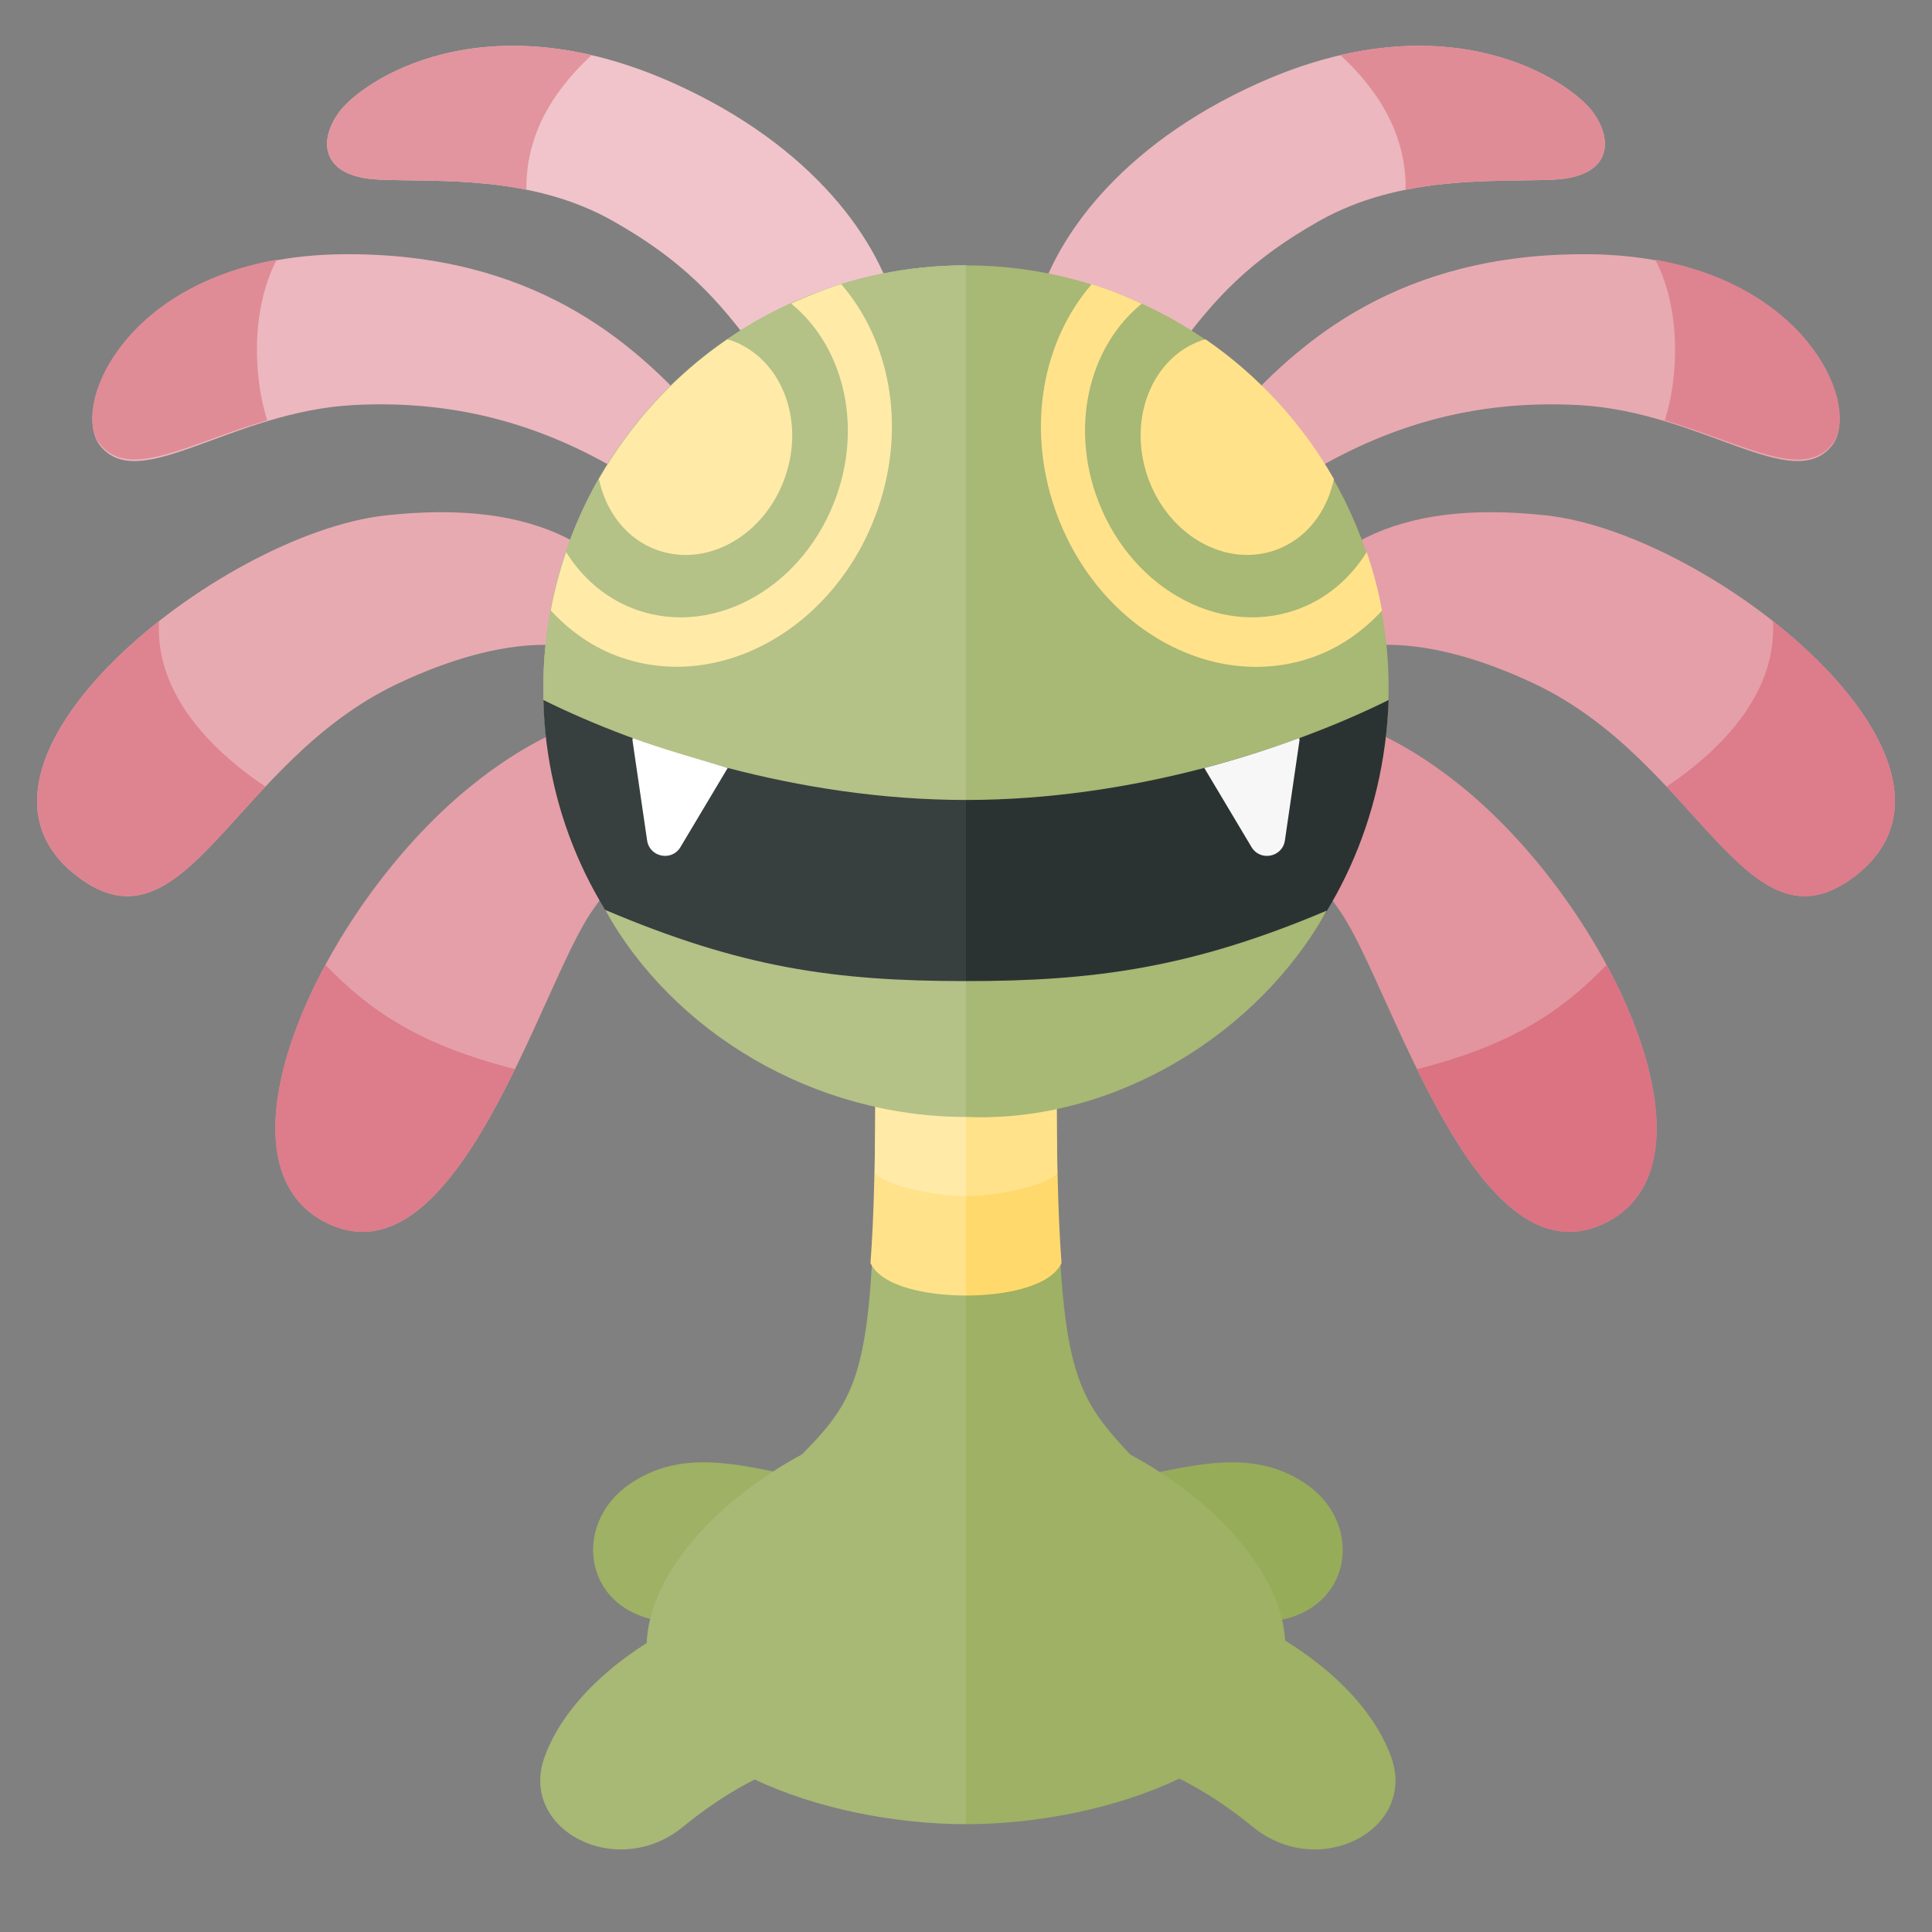 <?xml version="1.0" encoding="utf-8"?>
<!-- Generator: Adobe Illustrator 23.0.6, SVG Export Plug-In . SVG Version: 6.00 Build 0)  -->
<svg version="1.1" xmlns="http://www.w3.org/2000/svg" xmlns:xlink="http://www.w3.org/1999/xlink" x="0px" y="0px" width="32px"
	 height="32px" viewBox="0 0 32 32" enable-background="new 0 0 32 32" xml:space="preserve">
<rect x="0" y="0" width="32" height="32" fill="#808080" stroke="none"/>
<g id="labels">
	<g>
	</g>
</g>
<g id="icons">
	<g>
		<path fill="#97AC59" d="M18.06,24.618c1.454-0.255,2.556-0.729,3.57-0.04c0.981,0.666,0.778,2.15-0.609,2.282
			c-1.433,0.136-2.167,0.519-2.167,0.519L18.06,24.618z"/>
		<path fill="#9EB164" d="M16,23.33c2.337,0,5.29,2.057,5.29,3.958c0,1.901-2.953,2.926-5.29,2.926V23.33z"/>
		<path fill="#9EB164" d="M20.175,26.643c1.014,0.344,2.425,1.248,2.865,2.452c0.441,1.205-1.19,2.065-2.292,1.162
			c-1.102-0.904-1.94-1.076-1.94-1.076L20.175,26.643z"/>
		<path fill="#9EB164" d="M16,24.25c0,0,2.304,0.4,2.75-0.125c-1.032-1.113-1.25-1.438-1.25-6.375c-0.273-0.257-1.5,0-1.5,0V24.25z"
			/>
		<path fill="#A8B875" d="M16,24.25c0,0-2.304,0.4-2.75-0.125c1.068-1.09,1.25-1.438,1.25-6.375c0.273-0.257,1.5,0,1.5,0V24.25z"/>
		<path fill="#FFE28A" d="M16,21.458c-0.646,0-1.396-0.146-1.582-0.537c0.057-0.762,0.082-1.774,0.082-3.171
			c0.273-0.257,1.5,0,1.5,0V21.458z"/>
		<path fill="#FFEAA7" d="M16,19.812c-0.5,0-1.313-0.167-1.511-0.375c0.008-0.428,0.011-1.154,0.011-1.688c0.273-0.257,1.5,0,1.5,0
			V19.812z"/>
		<path fill="#9EB164" d="M14.003,24.618c-1.454-0.255-2.556-0.729-3.57-0.04c-0.981,0.666-0.778,2.15,0.609,2.282
			c1.433,0.136,2.167,0.519,2.167,0.519L14.003,24.618z"/>
		<path fill="#A8B875" d="M16,23.33c-2.337,0-5.29,2.057-5.29,3.958c0,1.901,2.953,2.926,5.29,2.926V23.33z"/>
		<path fill="#A8B875" d="M11.887,26.643c-1.014,0.344-2.425,1.248-2.865,2.452c-0.441,1.205,1.19,2.065,2.292,1.162
			c1.102-0.904,1.94-1.076,1.94-1.076L11.887,26.643z"/>
		<path fill="#FFD96C" d="M16,21.458c0.646,0,1.396-0.146,1.582-0.537c-0.057-0.762-0.082-1.774-0.082-3.171
			c-0.273-0.257-1.5,0-1.5,0V21.458z"/>
		<path fill="#FFE28A" d="M16,19.812c0.5,0,1.312-0.167,1.511-0.375c-0.008-0.428-0.011-1.154-0.011-1.688c-0.273-0.257-1.5,0-1.5,0
			V19.812z"/>
		<path fill="#F0C4CA" d="M14.874,5.256c-0.264-1.248-1.411-2.84-3.703-3.872c-3.174-1.43-5.186-0.03-5.554,0.473
			C5.27,2.33,5.308,2.932,6.278,2.975s2.513-0.086,3.879,0.688c1.111,0.63,1.719,1.248,2.425,2.237
			C13.484,7.167,15.036,6.019,14.874,5.256z"/>
		<path fill="#E2959E" d="M9.799,0.913C7.42,0.36,5.929,1.43,5.616,1.857C5.27,2.33,5.308,2.932,6.278,2.975
			c0.637,0.028,1.522-0.018,2.441,0.167C8.708,2.287,9.105,1.556,9.799,0.913z"/>
		<path fill="#ECB7BE" d="M11.409,7.112c0.102-0.135,0.093-0.32-0.024-0.443c-0.909-0.954-2.52-2.49-5.711-2.458
			C2.191,4.245,1.138,6.726,1.657,7.379c0.649,0.817,2.162-0.561,4.199-0.67c1.771-0.094,3.231,0.369,4.553,1.182
			c0.16,0.098,0.368,0.064,0.48-0.084L11.409,7.112z"/>
		<path fill="#E08C96" d="M4.584,4.301C1.978,4.762,1.193,6.769,1.649,7.35c0.483,0.616,1.46-0.001,2.777-0.388
			C4.197,6.245,4.153,5.127,4.584,4.301z"/>
		<path fill="#E59FA8" d="M12.651,12.71c-0.357-1.046-2.425-1.678-4.893,0.344s-4.408,6.282-2.292,7.228
			c2.116,0.947,3.478-3.918,4.32-5.163C11.24,12.968,12.783,13.097,12.651,12.71z"/>
		<path fill="#DD7C8A" d="M5.389,15.98c-0.985,1.825-1.247,3.71,0.076,4.302c1.28,0.573,2.284-0.981,3.064-2.574
			C6.97,17.313,6.133,16.754,5.389,15.98z"/>
		<path fill="#E8AAB1" d="M11.068,10.73c-0.793-1.678-2.174-2.465-4.673-2.194c-2.777,0.301-7.538,4.13-5.114,5.98
			c1.788,1.364,2.576-1.892,5.29-3.184c1.807-0.861,3.218-0.817,3.835-0.172C11.024,11.806,11.325,11.274,11.068,10.73z"/>
		<path fill="#DE8490" d="M2.635,10.287c-1.703,1.34-2.791,3.133-1.353,4.23c1.194,0.911,1.942-0.239,3.116-1.488
			C3.403,12.365,2.566,11.419,2.635,10.287z"/>
		<path fill="#ECB7BE" d="M17.126,5.256c0.264-1.248,1.411-2.84,3.703-3.872c3.174-1.43,5.186-0.03,5.554,0.473
			c0.346,0.473,0.309,1.076-0.661,1.119s-2.513-0.086-3.879,0.688c-1.111,0.63-1.719,1.248-2.425,2.237
			C18.516,7.167,16.964,6.019,17.126,5.256z"/>
		<path fill="#E08C96" d="M22.201,0.913c2.379-0.553,3.871,0.517,4.183,0.944c0.346,0.473,0.309,1.076-0.661,1.119
			c-0.637,0.028-1.522-0.018-2.441,0.167C23.292,2.287,22.895,1.556,22.201,0.913z"/>
		<path fill="#E8AAB1" d="M20.591,7.112c-0.102-0.135-0.093-0.32,0.024-0.443c0.909-0.954,2.52-2.49,5.711-2.458
			c3.484,0.035,4.537,2.515,4.018,3.168c-0.649,0.817-2.162-0.561-4.199-0.67c-1.771-0.094-3.231,0.369-4.553,1.182
			c-0.16,0.098-0.368,0.064-0.48-0.084L20.591,7.112z"/>
		<path fill="#DE8490" d="M27.416,4.301c2.606,0.461,3.391,2.468,2.935,3.05c-0.483,0.616-1.46-0.001-2.777-0.388
			C27.803,6.245,27.847,5.127,27.416,4.301z"/>
		<path fill="#E2959E" d="M19.349,12.71c0.357-1.046,2.425-1.678,4.893,0.344s4.408,6.282,2.292,7.228
			c-2.116,0.947-3.478-3.918-4.32-5.163C20.76,12.968,19.217,13.097,19.349,12.71z"/>
		<path fill="#DB7383" d="M26.611,15.98c0.985,1.825,1.247,3.71-0.076,4.302c-1.28,0.573-2.284-0.981-3.064-2.574
			C25.03,17.313,25.867,16.754,26.611,15.98z"/>
		<path fill="#E59FA8" d="M20.932,10.73c0.793-1.678,2.174-2.465,4.673-2.194c2.777,0.301,7.538,4.13,5.114,5.98
			c-1.788,1.364-2.576-1.892-5.29-3.184c-1.807-0.861-3.218-0.817-3.835-0.172C20.976,11.806,20.675,11.274,20.932,10.73z"/>
		<path fill="#DD7C8A" d="M29.365,10.287c1.703,1.34,2.791,3.133,1.353,4.23c-1.194,0.911-1.942-0.239-3.116-1.488
			C28.597,12.365,29.434,11.419,29.365,10.287z"/>
		<circle fill="#A8B875" cx="16" cy="11.395" r="7"/>
		<path fill="#9DCB9C" d="M16,4.395c-3.866,0-7,3.134-7,7s3.134,7,7,7V4.395z"/>
		<path fill="#B4C187" d="M16,4.395c-3.866,0-7,3.134-7,7s3.134,7,7,7V4.395z"/>
		<path fill="#373F3F" d="M16,13.25c-2.793,0-5.404-0.864-7-1.656c0.094,3.889,3.333,6.865,7,6.802V13.25z"/>
		<path fill="#2B3332" d="M16,13.25c2.793,0,5.404-0.864,7-1.656c-0.141,4.006-3.333,6.865-7,6.802V13.25z"/>
		<path fill="#B4C187" d="M16,16.25c-2.188,0-3.723-0.223-5.976-1.179C11.149,17.102,13.482,18.5,16,18.5V16.25z"/>
		<path fill="#A8B875" d="M16,16.25c2.094,0,3.723-0.211,5.976-1.168C20.851,17.114,18.458,18.605,16,18.5V16.25z"/>
		<path fill="#FFEAA7" d="M13.103,5.028c0.269-0.122,0.544-0.234,0.829-0.322c0.801,0.921,1.086,2.341,0.61,3.719
			c-0.67,1.941-2.576,3.045-4.256,2.464c-0.459-0.158-0.846-0.433-1.163-0.778C9.184,9.78,9.27,9.458,9.377,9.144
			c0.276,0.442,0.677,0.787,1.18,0.961c1.305,0.451,2.785-0.406,3.306-1.914C14.285,6.97,13.939,5.708,13.103,5.028z M9.92,7.935
			c0.115,0.548,0.465,1.003,0.979,1.181c0.832,0.287,1.776-0.259,2.107-1.22c0.332-0.961-0.073-1.973-0.905-2.261
			c-0.019-0.006-0.038-0.007-0.057-0.012C11.172,6.221,10.446,7.013,9.92,7.935z"/>
		<path fill="#FFE28A" d="M18.151,8.191c0.521,1.508,2.001,2.365,3.306,1.914c0.503-0.174,0.904-0.519,1.18-0.961
			c0.107,0.314,0.193,0.637,0.254,0.969c-0.318,0.345-0.705,0.619-1.163,0.778c-1.68,0.58-3.586-0.523-4.256-2.464
			c-0.476-1.378-0.191-2.798,0.61-3.719c0.286,0.088,0.56,0.199,0.829,0.322C18.075,5.708,17.73,6.97,18.151,8.191z M19.97,5.622
			c-0.019,0.006-0.038,0.006-0.057,0.012c-0.832,0.287-1.237,1.299-0.905,2.261c0.332,0.961,1.276,1.508,2.107,1.22
			c0.514-0.178,0.864-0.633,0.979-1.181C21.568,7.013,20.842,6.221,19.97,5.622z"/>
		<path fill="#FFFFFF" d="M12.053,12.72c-0.577-0.173-1.087-0.317-1.573-0.496c0,0.013-0.006,0.024-0.004,0.038l0.242,1.658
			c0.041,0.279,0.409,0.352,0.553,0.11L12.053,12.72z"/>
		<path fill="#F7F7F7" d="M20.729,14.03c0.144,0.242,0.513,0.169,0.553-0.11l0.242-1.658c0.002-0.013-0.004-0.025-0.004-0.038
			c-0.486,0.179-1.011,0.349-1.573,0.496L20.729,14.03z"/>
	</g>
</g>
</svg>
